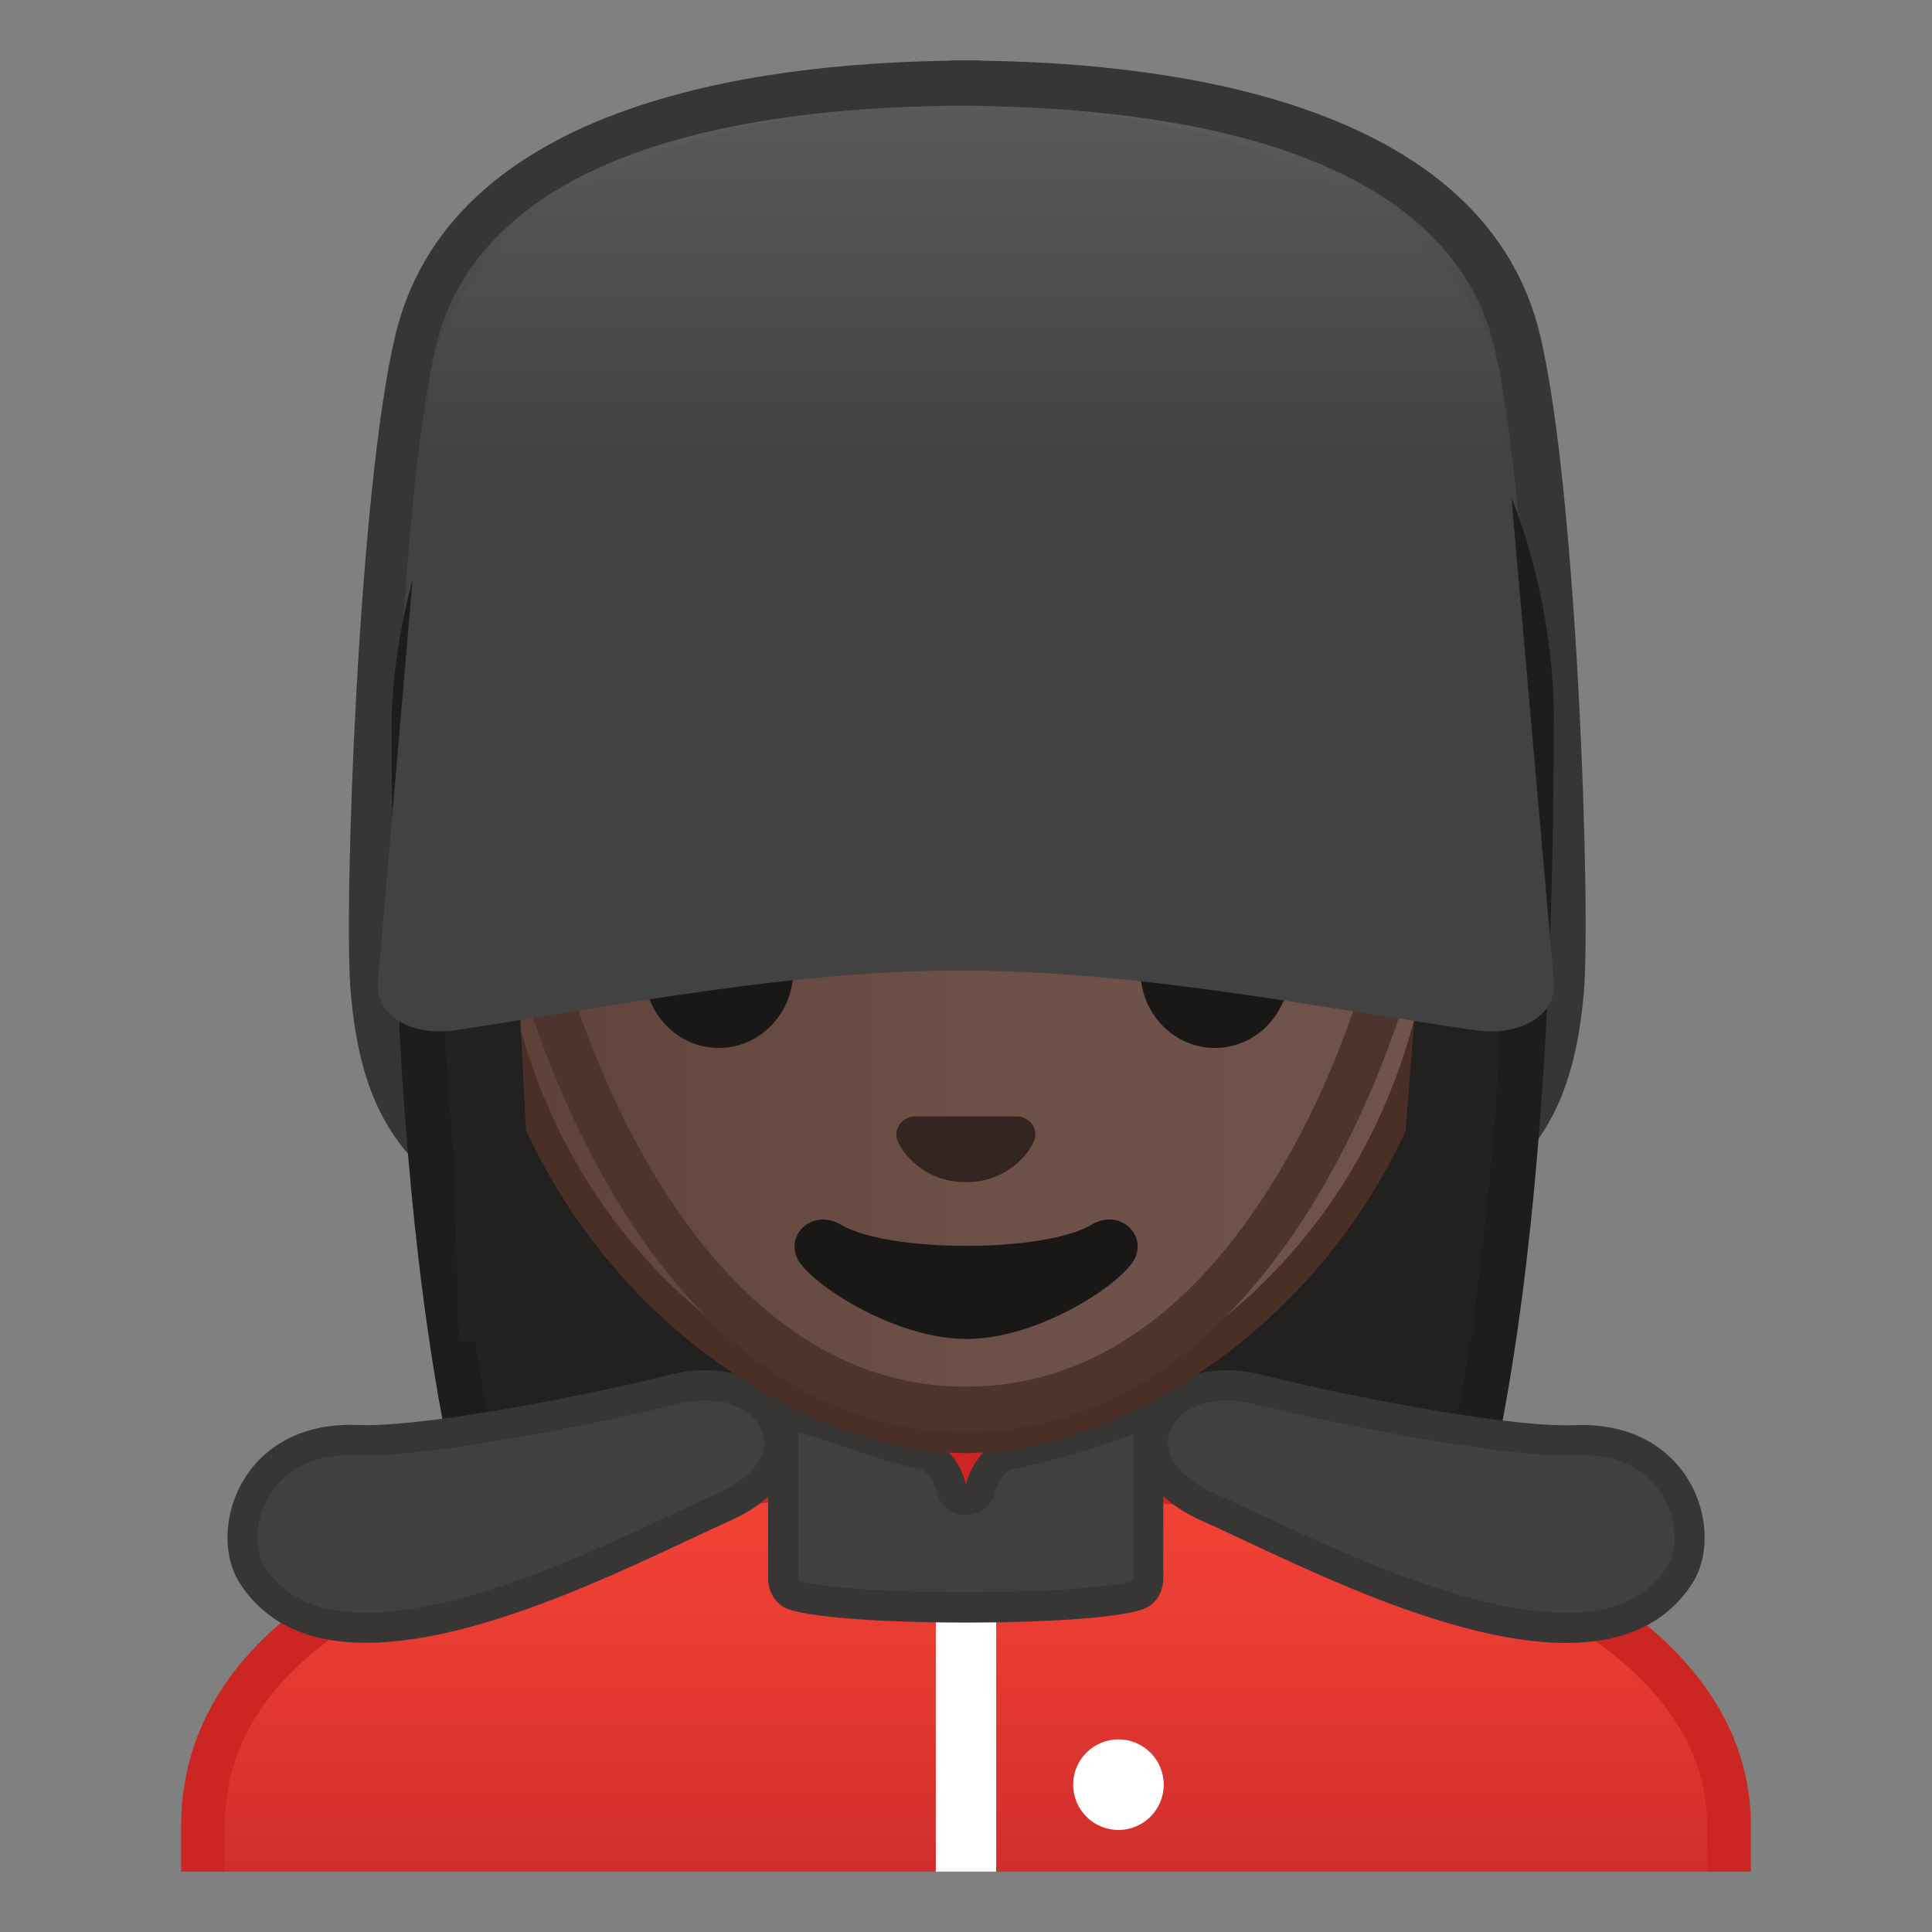 <svg width="100%" height="100%" viewBox="0 0 128 128" style="enable-background:new 0 0 128 128;" xmlns="http://www.w3.org/2000/svg" xmlns:xlink="http://www.w3.org/1999/xlink">
  <rect x="0" y="0" width="128" height="128" fill="#808080" stroke="none"/>
  <g id="Layer_7">
    <g>
      <linearGradient id="SVGID_1_" gradientUnits="userSpaceOnUse" x1="64.15" x2="64.15" y1="-9.145" y2="31.525">
        <stop offset="0" style="stop-color:#757575"/>
        <stop offset="0.832" style="stop-color:#424242"/>
      </linearGradient>
      <path d="M101.17,22.55C97.32,6.15,75,4.54,65,4.38V4.36c0,0-0.6,0-1,0c-0.4,0-1,0-1,0v0.02 C53,4.54,30.95,6.15,27.09,22.55c-2.38,10.12-3.36,38.11-2.88,43.63c0.97,11.11,5.73,14.64,20.41,19.04 C55.34,88.43,60,89.5,63,89.83v0.09c0,0,0.11,0.08,1,0.02c0.89,0.06,1-0.02,1-0.02v-0.09c2-0.33,7.9-1.4,18.62-4.61 c14.68-4.4,19.5-7.93,20.47-19.04C104.57,60.65,103.55,32.67,101.17,22.55z" style="fill:url(#SVGID_1_);"/>
    </g>
    <path d="M65.56,4L65.56,4L65.56,4 M62.87,7c0.24,0,0.56,0,0.81,0c0.23,0,0.54,0,0.77,0 c0.09,0.01,0.18,0.01,0.27,0.02c25.25,0.4,32.57,8.85,34.26,15.87c2.3,9.55,3.4,37.24,2.91,42.67 c-0.82,9.22-4.16,12.14-18.81,16.43c-10.81,3.16-16.72,4.22-18.76,4.53c-0.14,0.02-0.28,0.05-0.42,0.09c-0.01,0-0.03,0-0.04,0 c-0.07,0-0.14-0.01-0.2-0.01c-0.07,0-0.14,0-0.2,0.01c-0.01,0-0.03,0-0.04,0c-0.13-0.04-0.27-0.07-0.42-0.09 c-1.74-0.26-7.01-1.23-18.28-4.53c-14.48-4.24-17.78-7.16-18.61-16.43c-0.51-5.68,0.47-33.07,2.78-42.67 c1.69-7.02,8.91-15.48,33.71-15.87C62.7,7.02,62.79,7.01,62.87,7 M65,4c0,0-0.59,0-1,0c-0.41,0-1,0-1,0v0.02 C53,4.17,30.15,5.79,26.2,22.18c-2.44,10.12-3.46,38.11-2.96,43.63c0.99,11.11,5.89,14.64,20.92,19.04 C55.13,88.07,60,89.14,63,89.47v0.09c0,0-0.11,0.05,0.3,0.05c0.15,0,0.23-0.01,0.47-0.02c0.24,0.02,0.49,0.02,0.64,0.02 c0.41,0,0.58-0.05,0.58-0.05v-0.09c2-0.33,8.07-1.4,19.04-4.61c15.03-4.4,19.9-7.93,20.9-19.04c0.49-5.53-0.46-33.51-2.9-43.63 C98.1,5.79,75,4.17,65,4.02V4L65,4z" style="fill:#383535;"/>
  </g>
  <g id="Layer_6">
    <g>
      <radialGradient id="SVGID_2_" cx="199.078" cy="-130.977" gradientTransform="matrix(0.793 0 0 0.77 -93.173 102.002)" gradientUnits="userSpaceOnUse" r="57.793">
        <stop offset="0" style="stop-color:#444140"/>
        <stop offset="1" style="stop-color:#232020"/>
      </radialGradient>
      <path d="M48.15,119.76c0,0-6.51-0.33-9.77-4.71c-7.06-9.51-10.94-33.31-10.94-67.03 c0-1.51,0.24-14.93,9.89-24.6c6.48-6.5,15.79-9.8,27.67-9.8c11.78,0,20.93,3.25,27.2,9.65c9.1,9.29,9.3,22.17,9.25,24.66 c0,33.8-3.89,57.61-10.94,67.12c-3.15,4.25-9.37,4.69-9.81,4.71l-16.25-0.02L48.15,119.76z" style="fill:url(#SVGID_2_);"/>
      <path d="M64.99,15.12c11.36,0,20.15,3.09,26.13,9.2c8.86,9.05,8.85,22.12,8.82,23.58l0,0.12 c0,33.39-3.78,56.88-10.65,66.14c-2.69,3.63-8.13,4.07-8.64,4.11l-16.22-0.02l-16.21,0.02c-0.56-0.04-5.97-0.5-8.65-4.11 C32.72,104.9,28.94,81.41,28.94,48c0-0.57,0.07-14.12,9.45-23.52C44.58,18.27,53.53,15.12,64.99,15.12 M64.99,12.12 c-39.37,0-39.05,35.33-39.05,35.89c0,22.88,1.8,55.21,11.24,67.92c3.74,5.04,10.97,5.32,10.97,5.32l16.29-0.02l16.29,0.02 c0,0,7.23-0.28,10.97-5.32c9.44-12.72,11.24-45.04,11.24-67.92C102.94,47.45,104.36,12.12,64.99,12.12L64.99,12.12z" style="fill:#1F1D1B;"/>
    </g>
  </g>
  <g id="Layer_1">
    <g>
      <defs>
        <rect id="SVGID_3_" height="120" width="120" x="4" y="4"/>
      </defs>
      <clipPath id="SVGID_4_">
        <use style="overflow:visible;" xlink:href="#SVGID_3_"/>
      </clipPath>
      <g style="clip-path:url(#SVGID_4_);">
        <g id="XMLID_17_">
          <linearGradient id="SVGID_5_" gradientUnits="userSpaceOnUse" x1="64" x2="64" y1="97.445" y2="130.555">
            <stop offset="0" style="stop-color:#F44336"/>
            <stop offset="0.359" style="stop-color:#E73B32"/>
            <stop offset="1" style="stop-color:#C62828"/>
          </linearGradient>
          <path d="M13.45,130.55v-9.57c0-17.33,27.23-23.52,50.56-23.54h0.14c13.4,0,25.83,2.15,35.03,6.06 c7.02,2.98,15.39,8.44,15.39,17.49v9.57H13.45z" style="fill:url(#SVGID_5_);"/>
          <path d="M64.14,98.89c24.34,0,48.97,7.59,48.97,22.1v8.12H14.89v-8.12c0-7,4.91-12.56,14.58-16.52 c8.76-3.58,21.02-5.57,34.53-5.58L64.14,98.89 M64.14,96c-0.05,0-0.09,0-0.14,0c-25.65,0.03-52,7.1-52,24.99V132h104v-11.01 C116,104.13,89.9,96,64.14,96L64.14,96z" style="fill:#CC2623;"/>
        </g>
        <path d="M66,130.68h-4V106.8c0-0.55,0.9-1,2-1h0c1.1,0,2,0.45,2,1V130.68z" style="fill:#FFFFFF;"/>
        <circle cx="74.1" cy="118.24" r="3" style="fill:#FFFFFF;"/>
      </g>
    </g>
    <g>
      <g>
        <path d="M24.24,107.85c-3.54,0-6-1.14-7.52-3.48c-0.93-1.43-0.88-3.71,0.12-5.55 c0.69-1.28,2.44-3.42,6.37-3.42c0.15,0,0.31,0,0.47,0.01c0.19,0.01,0.39,0.01,0.6,0.01c4.68,0,14.92-2.01,20.36-3.38 c0.72-0.18,1.43-0.27,2.1-0.27c2.45,0,4.44,1.29,4.84,3.14c0.4,1.9-0.94,3.73-3.59,4.92c-0.82,0.37-1.76,0.81-2.8,1.3 C39.48,103.81,30.87,107.85,24.24,107.85C24.24,107.85,24.24,107.85,24.24,107.85z" style="fill:#404040;"/>
        <path d="M46.72,90.78l0,2c2.31,0,3.62,1.22,3.86,2.35c0.29,1.38-0.86,2.83-3.02,3.8 c-0.82,0.37-1.77,0.81-2.81,1.3c-5.62,2.64-14.1,6.62-20.51,6.62c-3.17,0-5.36-0.99-6.68-3.02c-0.62-0.96-0.77-2.82,0.16-4.53 c0.59-1.08,2.08-2.9,5.49-2.9c0.14,0,0.28,0,0.42,0.01c0.2,0.01,0.41,0.01,0.64,0.01c4.76,0,15.11-2.03,20.6-3.4 c0.64-0.16,1.27-0.24,1.86-0.24V90.78 M46.73,90.78c-0.73,0-1.52,0.09-2.34,0.3c-5.12,1.28-15.45,3.34-20.11,3.34 c-0.19,0-0.38,0-0.55-0.01c-0.17-0.01-0.34-0.01-0.51-0.01c-7.42,0-9.52,7.12-7.32,10.51c1.86,2.87,4.86,3.93,8.36,3.93 c8.08,0,18.81-5.72,24.14-8.1C55.39,97.62,52.94,90.78,46.73,90.78L46.73,90.78z" style="fill:#383535;"/>
      </g>
      <g>
        <path d="M103.76,107.85c-6.63,0-15.24-4.04-20.94-6.72c-1.04-0.49-1.98-0.93-2.8-1.3 c-2.65-1.18-3.99-3.02-3.59-4.92c0.39-1.85,2.38-3.14,4.84-3.14c0.67,0,1.38,0.09,2.1,0.27c5.44,1.36,15.67,3.38,20.36,3.38 c0.21,0,0.41,0,0.59-0.01c0.16-0.01,0.31-0.01,0.47-0.01c3.92,0,5.67,2.14,6.37,3.42c1,1.84,1.05,4.12,0.12,5.55 C109.76,106.71,107.3,107.85,103.76,107.85z" style="fill:#404040;"/>
        <path d="M81.27,92.78c0.59,0,1.22,0.08,1.86,0.24c5.49,1.37,15.84,3.4,20.6,3.4c0.22,0,0.44,0,0.64-0.01 c0.14-0.01,0.29-0.01,0.42-0.01c3.41,0,4.9,1.81,5.49,2.9c0.93,1.7,0.78,3.57,0.16,4.53c-1.32,2.03-3.51,3.02-6.68,3.02 c-6.41,0-14.9-3.99-20.51-6.62c-1.05-0.49-1.99-0.94-2.81-1.3c-2.16-0.96-3.31-2.42-3.02-3.8C77.66,94,78.97,92.78,81.27,92.78 M81.27,90.78c-6.22,0-8.66,6.84-1.66,9.97c5.34,2.38,16.06,8.1,24.14,8.1c3.49,0,6.5-1.07,8.36-3.93 c2.2-3.39,0.1-10.51-7.32-10.51c-0.17,0-0.34,0-0.51,0.01c-0.17,0.01-0.36,0.01-0.55,0.01c-4.66,0-14.99-2.06-20.11-3.34 C82.79,90.88,82.01,90.78,81.27,90.78L81.27,90.78z" style="fill:#383535;"/>
      </g>
      <g>
        <path d="M64,106.5c-6.53,0-10.83-0.46-11.56-0.89c-0.33-0.2-0.54-0.58-0.54-1.01v-9.21 c0-1.42,0.27-1.68,0.28-1.68c0.28,0,0.64,0.11,0.98,0.22l0.2,0.06c0.79,0.24,1.69,0.54,2.62,0.85c1.84,0.61,3.74,1.25,5.17,1.53 c0.84,0.16,1.61,1.09,1.87,2.25c0.1,0.45,0.51,0.78,0.97,0.78s0.87-0.32,0.97-0.78c0.27-1.16,1.04-2.09,1.87-2.25 c2.3-0.44,5.68-1.42,7.87-2.28c0.42-0.16,0.78-0.41,1.11-0.63c0.05-0.03,0.1-0.06,0.15-0.1c0.06,0.35,0.12,0.96,0.12,2.04v9.21 c0,0.43-0.21,0.82-0.54,1.01C74.83,106.04,70.53,106.5,64,106.5z" style="fill:#404040;"/>
        <path d="M76.74,94.05L76.74,94.05L76.74,94.05 M53.02,94.23L53.02,94.23L53.02,94.23 M52.92,94.89 l0.15,0.05c0.77,0.23,1.66,0.53,2.59,0.84c1.87,0.62,3.8,1.27,5.3,1.56c0.38,0.07,0.9,0.66,1.09,1.49 c0.21,0.91,1.02,1.55,1.95,1.55s1.74-0.64,1.95-1.55c0.19-0.83,0.71-1.42,1.09-1.49c2.35-0.45,5.81-1.45,8.04-2.33 c0,0,0.01,0,0.01-0.01c0,0.12,0,0.25,0,0.38v9.21c0,0.07-0.02,0.12-0.04,0.14c-0.83,0.32-4.73,0.76-11.06,0.76 c-6.33,0-10.23-0.44-11.06-0.76c-0.02-0.02-0.04-0.07-0.04-0.14v-9.21C52.9,95.19,52.91,95.03,52.92,94.89 M76.27,92.14 c-0.51,0-1.2,0.73-1.92,1.01c-2.29,0.89-5.6,1.82-7.69,2.23c-1.29,0.25-2.32,1.54-2.66,3c-0.34-1.47-1.36-2.75-2.66-3 c-2.09-0.4-5.36-1.65-7.7-2.35c-0.48-0.14-0.97-0.32-1.41-0.32c-0.76,0-1.34,0.53-1.34,2.68v9.21c0,0.77,0.39,1.49,1.03,1.87 c1.16,0.68,6.61,1.03,12.06,1.03s10.91-0.34,12.06-1.03c0.65-0.38,1.03-1.1,1.03-1.87v-9.21C77.1,92.85,76.77,92.14,76.27,92.14 L76.27,92.14z" style="fill:#383535;"/>
      </g>
    </g>
  </g>
  <g id="Layer_5">
    <g>
      <g>
        <linearGradient id="SVGID_6_" gradientUnits="userSpaceOnUse" x1="31.869" x2="96.131" y1="56.155" y2="56.155">
          <stop offset="0" style="stop-color:#5C4037"/>
          <stop offset="0.158" style="stop-color:#63463D"/>
          <stop offset="0.533" style="stop-color:#6D5047"/>
          <stop offset="1" style="stop-color:#70534A"/>
        </linearGradient>
        <path d="M64,95.27c-2.3,0-4.91-0.5-7.56-1.43C45.1,89.83,31.87,77.5,31.87,55.95 c0-28.72,17.31-38.91,32.13-38.91c14.82,0,32.13,10.19,32.13,38.91c0,21.58-13.26,33.9-24.61,37.9 C68.89,94.78,66.29,95.27,64,95.27z" style="fill:url(#SVGID_6_);"/>
        <path d="M64,18.04L64,18.04c8.41,0,16.06,3.25,21.55,9.15c6.27,6.73,9.58,16.68,9.58,28.77 c0,21.06-12.9,33.07-23.94,36.96c-2.53,0.89-5.01,1.36-7.19,1.36c-2.19,0-4.69-0.48-7.23-1.38c-11.03-3.9-23.9-15.92-23.9-36.94 c0-12.09,3.31-22.03,9.58-28.77C47.94,21.29,55.59,18.04,64,18.04 M64,16.04L64,16.04L64,16.04c-17.2,0-33.13,12.79-33.13,39.91 c0,21.79,13.49,34.67,25.23,38.83c2.8,0.99,5.5,1.49,7.9,1.49c2.38,0,5.07-0.49,7.85-1.47c11.76-4.14,25.28-17.03,25.28-38.84 C97.13,28.83,81.2,16.04,64,16.04L64,16.04z" style="fill:#4A2F27;"/>
      </g>
      <g>
        <defs>
          <path id="SVGID_7_" d="M30.41,88.85l-1.5-51.44c0-16.95,15.78-29.85,32.73-29.85h4.93c16.95,0,32.54,12.9,32.54,29.85 l-1.5,51.18L30.41,88.85z"/>
        </defs>
        <clipPath id="SVGID_8_">
          <use style="overflow:visible;" xlink:href="#SVGID_7_"/>
        </clipPath>
        <g style="clip-path:url(#SVGID_8_);">
          <radialGradient id="SVGID_9_" cx="206.624" cy="-120.751" gradientTransform="matrix(0.796 0 0 0.796 -100.479 96.973)" gradientUnits="userSpaceOnUse" r="47.676">
            <stop offset="0" style="stop-color:#444140"/>
            <stop offset="1" style="stop-color:#232020"/>
          </radialGradient>
          <path d="M101.89,42.65c0,0,1.02-34.4-37.81-34.4s-37.97,34.4-37.97,34.4s0.33,45.48,3.2,51.39 s7.2,5.71,7.2,5.71s-2.03-26.54-2.26-39.04c-0.06-2.92-0.94-13.73,5.16-15.09c22.36-5.02,35.01-16.89,35.01-16.89 c3.29,7.19,13.58,14.19,17.27,16.86c3.03,2.19,2.61,11.2,2.55,15.03l-3.05,39.06c0,0,4.68,0.37,7.65-5.64 C101.8,88.02,101.89,42.65,101.89,42.65z" style="fill:url(#SVGID_9_);"/>
        </g>
      </g>
      <path d="M67.81,74.05c-0.1-0.04-0.21-0.07-0.32-0.08h-6.99c-0.11,0.01-0.21,0.04-0.32,0.08 c-0.63,0.26-0.98,0.91-0.68,1.61c0.3,0.7,1.69,2.66,4.49,2.66c2.8,0,4.19-1.96,4.49-2.66C68.79,74.97,68.45,74.31,67.81,74.05z" style="fill:#33251F;"/>
      <path d="M72.32,81.14c-3.15,1.87-13.46,1.87-16.61,0c-1.81-1.07-3.65,0.57-2.9,2.21 c0.74,1.61,6.37,5.36,11.23,5.36s10.42-3.75,11.16-5.36C75.95,81.71,74.12,80.06,72.32,81.14z" style="fill:#1A1717;"/>
      <g>
        <ellipse cx="47.62" cy="64.33" rx="4.93" ry="5.1" style="fill:#1A1717;"/>
        <ellipse cx="80.49" cy="64.33" rx="4.93" ry="5.1" style="fill:#1A1717;"/>
      </g>
    </g>
  </g>
  <g id="Layer_4">
    <g>
      <g id="XMLID_15_">
        <path id="XMLID_16_" d=" M92.11,64.14c0,0-7.36,29.23-28.11,29.23S35.89,64.14,35.89,64.14" style="fill:none;stroke:#4E342E;stroke-width:3;stroke-linecap:round;stroke-linejoin:round;stroke-miterlimit:10;"/>
      </g>
      <linearGradient id="SVGID_10_" gradientUnits="userSpaceOnUse" x1="64" x2="64" y1="-20.846" y2="40.457">
        <stop offset="0" style="stop-color:#757575"/>
        <stop offset="0.832" style="stop-color:#424242"/>
      </linearGradient>
      <path d="M99.44,25.03c-1.14-6.97-10.63-18-35.82-18s-34.17,10.95-35.13,18l-3.47,40.22 c0,2.13,2.32,3.43,5.19,3c11.02-1.67,22.21-3.95,33.41-3.95c11.41,0,22.82,2.29,34.06,3.95c2.93,0.43,5.29-0.87,5.29-3 L99.44,25.03z" style="fill:url(#SVGID_10_);"/>
    </g>
  </g>
</svg>